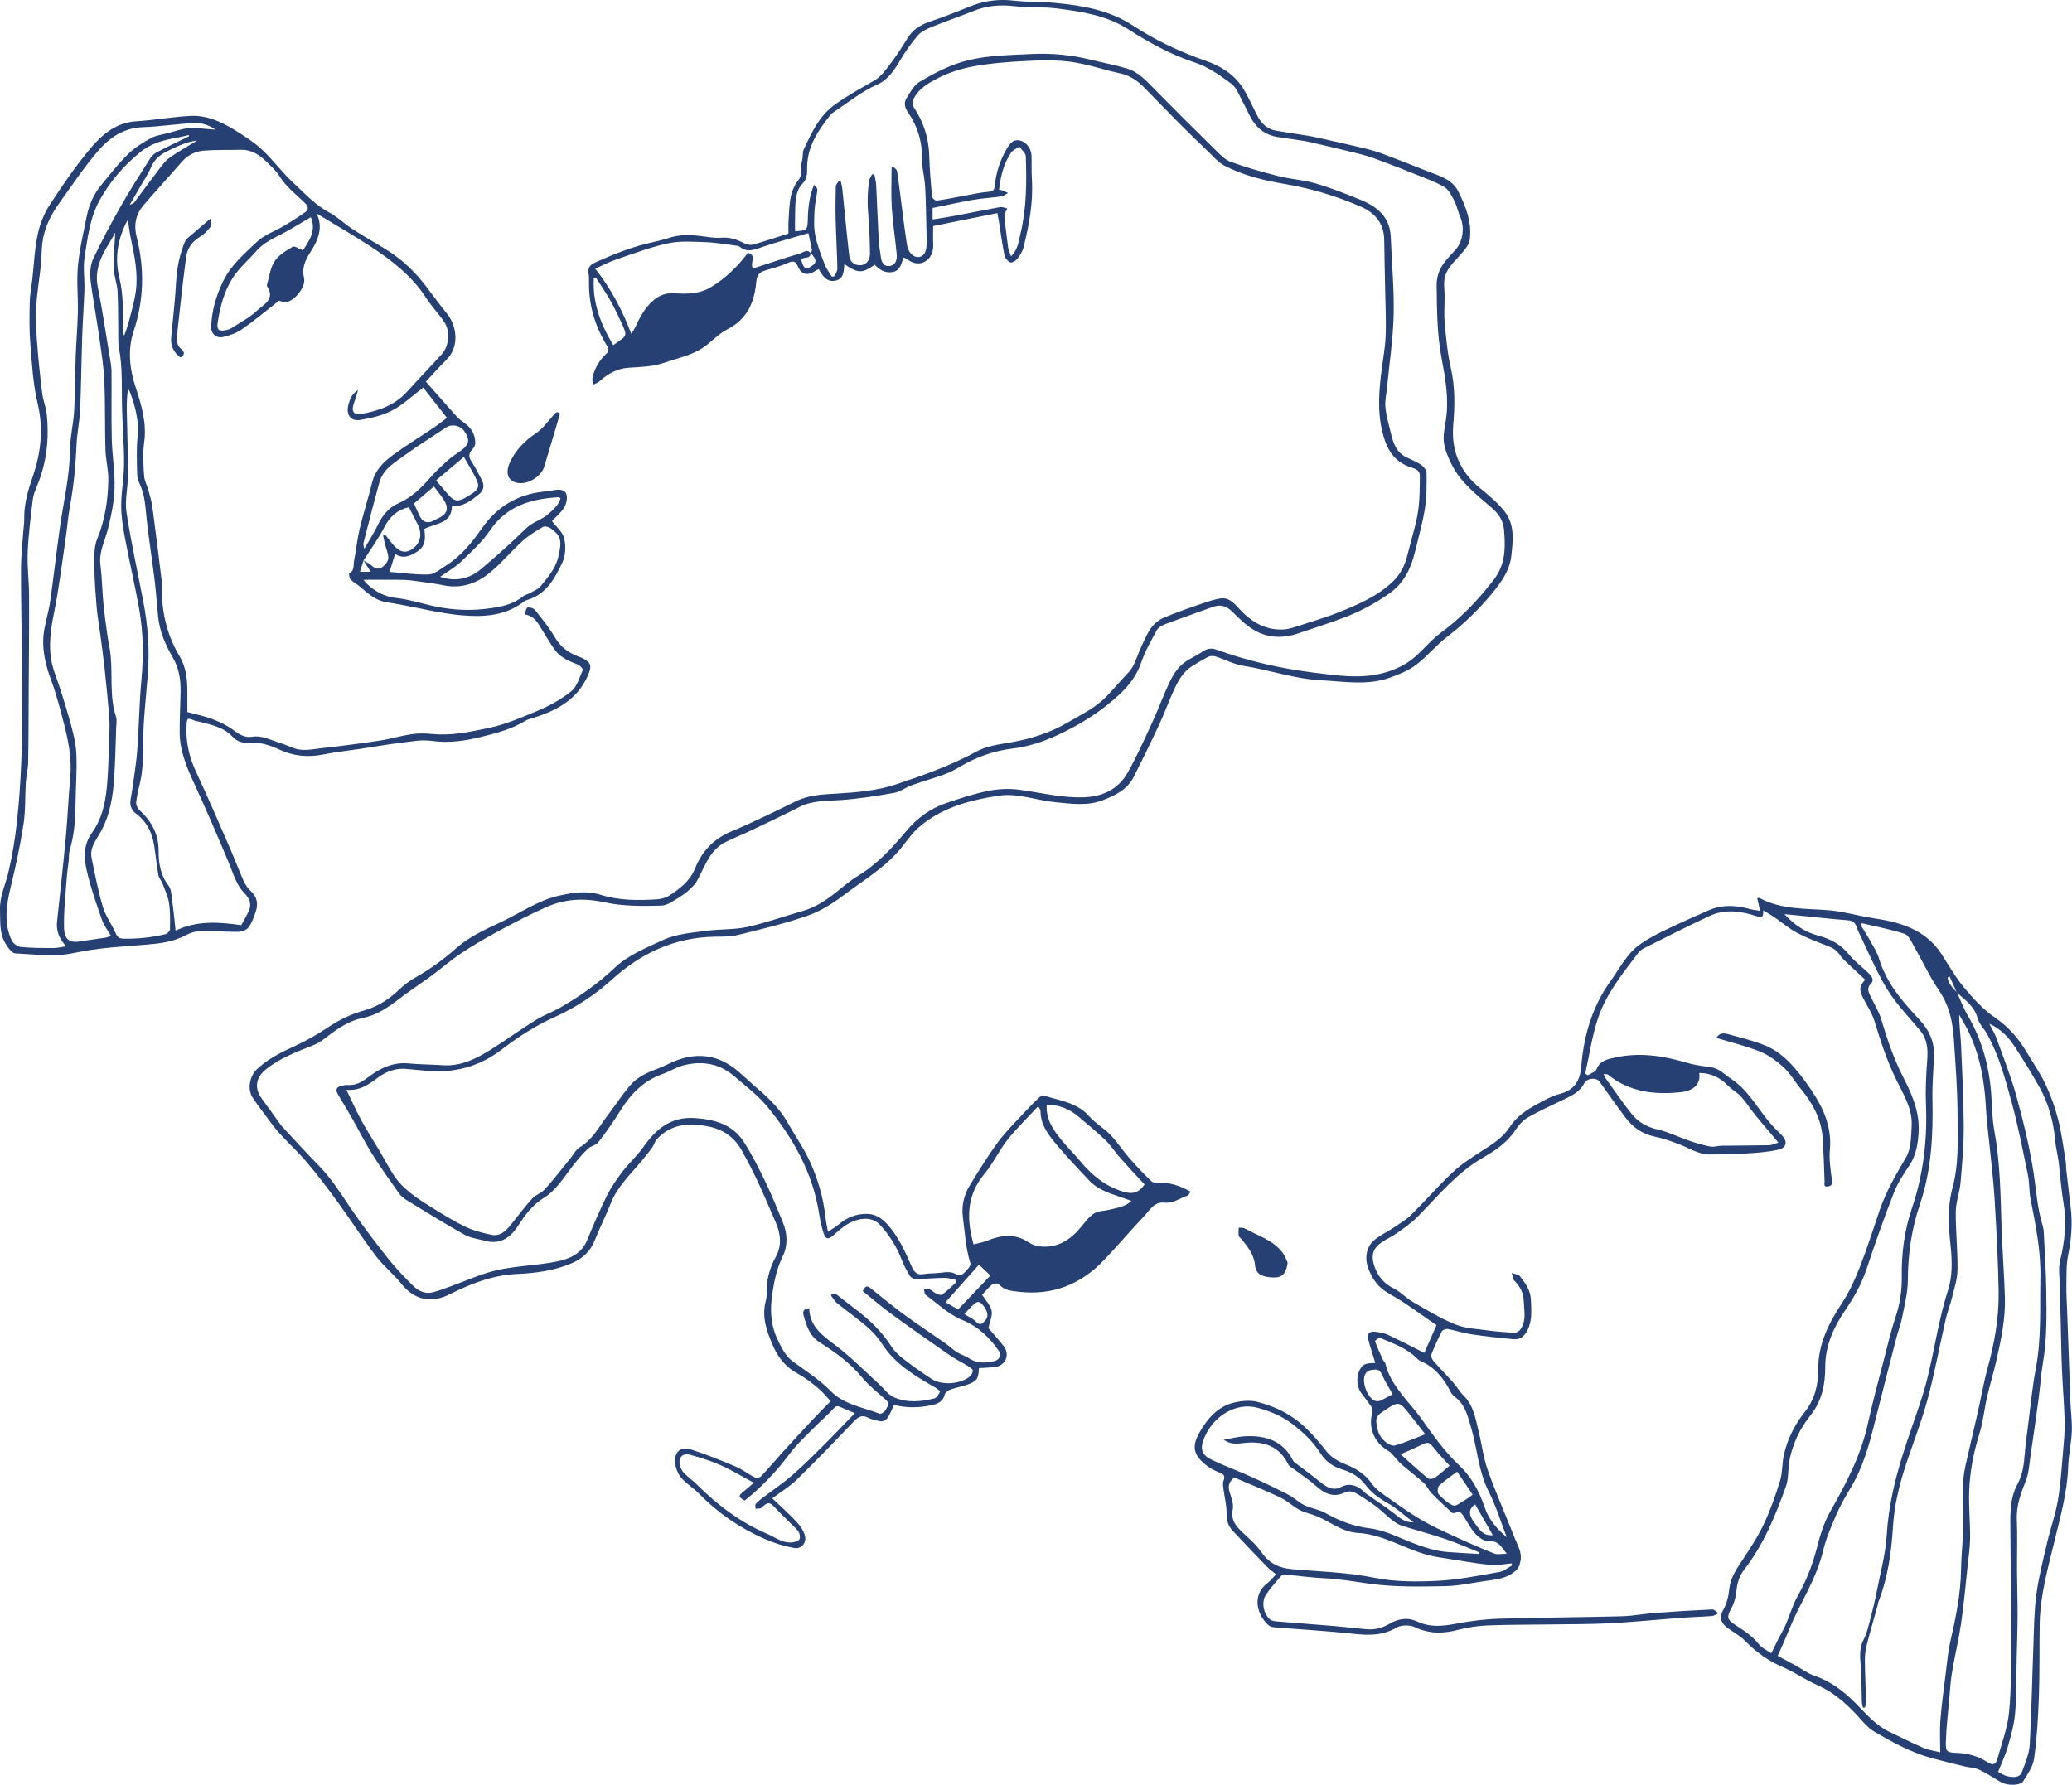 <?xml version="1.0" encoding="UTF-8"?><svg id="Layer_1" xmlns="http://www.w3.org/2000/svg" viewBox="0 0 1575.95 1357.68"><path fill='#264073' d="M758.6,162.09c-16.5,3.34-32.44,6.56-48.85,9.89,0,4.07-.18,9.31,.04,14.54,.47,11.33-10.3,18.36-19.93,10.57-.61-.5-1.47-.7-2.57-1.2-1.87,4.63-2.37,10.3-8.93,11.14-5.58,.71-9.51-1.92-13.04-5.63-9.62,6.69-12.77,6.66-23.11-.5-.41,5.54-.34,11.66-7.3,12.69-6.33,.94-9.33-3.82-12.16-8.89-.94,.5-1.94,.92-2.83,1.51-5.6,3.71-10.36,2.77-12.91-3.29-1.83-4.35-3.7-4.76-7.87-2.87-5.38,2.44-11.21,3.93-16.9,5.65-4.32,1.3-6.57,3.28-7,8.49-1.27,15.38-6.77,28.43-21.66,36.12-5.65,2.92-10.46,7.55-15.43,11.65-9.72,8.02-21.85,10.13-33.27,14.08-8.77,3.03-17.75,3.05-26.82,3.69-8.32,.59-15.8,4.46-22.08,10.31-1.37,1.28-3.43,1.81-5.17,2.69-.02-2.15-.51-4.43,.02-6.44,1.86-6.99,5.55-12.91,10.95-17.83,.86-.78,1.11-3.46,.45-4.51-9.45-15.16-14.55-31.5-14.21-49.45,.04-2.15,.02-4.34-.36-6.44-.7-3.92,.97-6.46,4.34-8.01,14.54-6.66,29.33-12.58,45.05-15.95,4.49-.96,8.92-2.23,13.33-3.56,10-3,19.95-1.33,29.94-.03,2.74,.36,5.57,.56,8.31,.32,6.23-.54,11.73,1.27,17.16,4.09,2,1.04,4.84,1.72,6.9,1.15,9.25-2.58,18.37-5.68,27.03-8.43,0-3.37-.18-6.62,.04-9.83,.42-6.24,.51-12.59,1.82-18.67,.93-4.31,2.98-8.75,5.71-12.2,3.72-4.7,1.27-10,2.77-14.82,.86-2.78,.12-6.17,1.34-8.7,6.13-12.71,11.5-25.33,24.2-34.29,9.55-6.73,19.49-12.14,29.46-17.91,5.57-3.22,9.61-9.43,13.69-14.78,4.51-5.92,8.26-12.41,12.36-18.65,4.42-6.72,11.04-9.77,18.5-12.18,10.02-3.23,19.71-7.45,29.55-11.23,10.37-3.99,20.95-5.19,32.09-3.89,10.51,1.22,21.2,.77,31.74,1.79,20.7,2,40.81,5.37,58.97,17.3,17.16,11.27,35.82,19.95,55.4,26.77,10.87,3.78,21.15,10.07,27.7,20.16,4.48,6.91,7.61,14.69,11.52,21.98,3.03,5.64,7.43,9.8,14.02,10.92,7.67,1.3,15.36,2.43,23.04,3.67,2.46,.4,4.92,.81,7.35,1.36,12.27,2.75,24.55,5.45,36.78,8.37,4.81,1.15,9.58,2.57,14.21,4.3,11.16,4.18,22.25,8.54,33.31,12.96,9,3.6,19.04,5.89,23.92,15.61,5.8,11.55,10.49,23.64,8.67,36.8-.55,3.96-4.04,7.81-6.9,11.1-5.36,6.17-11.93,11.54-12.52,20.5-.24,3.59,.28,7.22,.3,10.84,.04,6.93-.57,13.9,.07,20.77,1.07,11.42,2.07,22.96,4.64,34.1,3.35,14.52,3.09,28.93,1.87,43.51-1.65,19.67,5.13,35.64,20.54,48.16,6.55,5.32,13.16,10.88,18.39,17.42,7.99,9.98,6.56,22.16,5.24,33.94-1.3,11.52-7.77,20.21-14.94,28.93-10.09,12.26-21.34,23.01-33.92,32.69-8.34,6.41-15.11,14.88-23.49,21.22-5.77,4.37-12.88,7.29-19.78,9.78-17.31,6.24-35.14,2.94-52.85,2.02-20.2-1.06-39.28-7.94-59.1-11.05-7.05-1.11-13.69-4.74-20.6-6.96-1.67-.54-3.97-.68-5.46,.05-4.42,2.16-8.66,4.74-12.84,7.37-6.63,4.16-10.27,10.8-13.42,17.56-3.99,8.57-7.13,17.53-11.12,26.09-6.34,13.62-12.94,27.12-19.71,40.54-4.81,9.52-13.86,13.89-23.19,17.55-12.05,4.73-24.51,2.79-36.83,1.57-14.22-1.41-28.17-7.07-42.54-4.91-22.05,3.32-43.58,9.01-60.97,24.16-5.04,4.39-8.92,10.14-13.16,15.41-12.15,15.1-28.85,24.72-43.95,36.17-8.33,6.32-17.64,12.16-27.43,15.56-17.35,6.02-35.35,10.29-53.22,14.7-5.71,1.41-11.89,1.15-17.86,1.28-30.28,.65-55.66,12.56-77.86,32.72-13.05,11.85-27.85,21.4-43.97,28.68-14.42,6.51-27.49,15.02-40.04,24.64-16.75,12.84-35.98,17.96-57.06,15.88-4.75-.47-9.52-.73-14.25-1.28-8.39-.98-15.75,1.59-22.37,6.47-6.96,5.13-13.84,10.31-24.09,9.34,4.09,8.43,7.47,16.12,11.47,23.47,4.13,7.6,8.91,14.86,13.32,22.31,3.57,6.04,6.82,12.29,10.57,18.22,7.49,11.85,19.12,19.02,30.64,26.18,8.17,5.07,16.4,10.15,25.06,14.27,5.9,2.81,12.49,4.39,18.93,5.79,7.26,1.58,11.64-3.22,15.69-8.34,5.16-6.53,10.2-13.18,15.79-19.32,2.59-2.84,6.95-4.07,9.5-6.93,6.71-7.51,12.86-15.52,19.24-23.33,2.4-2.94,4.26-6.79,7.33-8.62,9.84-5.89,14.71-15.81,21.23-24.39,5.68-7.46,10.84-15.34,16.86-22.5,5.38-6.4,12.93-9.85,20.73-12.73,5.03-1.86,9.76-4.53,14.78-6.44,14.94-5.68,29.3-4.36,42.41,4.9,5.79,4.09,10.79,9.29,16.19,13.93,9.72,8.34,19.25,16.81,25.66,28.2,5.68,10.1,12.48,19.66,17.25,30.16,6,13.22,10.08,27.25,11.67,41.85,.37,3.42,1.13,6.79,1.92,11.36,3.33-2.27,6.12-3.87,8.55-5.9,5.96-4.99,12.66-7.68,20.49-7.77,6.71-.08,11.59,3,15.97,7.8,8.63,9.45,13.66,20.9,18.73,32.35,1.74,3.93,3.89,6.61,8.91,5.71,4.06-.72,8.27-.51,12.39-.98,4.6-.52,9.12-1.48,13.33,1.66,.75,.56,2.82,.21,3.73-.46,1.85-1.36,3.46-3.13,4.91-4.94,.76-.95,1.65-2.53,1.35-3.47-3.61-11.44-4.18-23.38-5.73-35.13-1.15-8.71,.83-17.11,5.45-24.57,6.88-11.12,13.68-22.35,21.46-32.83,6.1-8.23,13.58-15.44,20.56-23.01,3.37-3.66,6.91-7.16,10.51-10.59,.89-.85,2.54-1.87,3.45-1.58,12.2,3.89,25.42,5.27,34.76,15.92,4.62,5.26,11.09,8.86,15.96,13.94,5.24,5.45,9.39,11.92,14.37,17.63,5.35,6.13,10.92,12.1,16.82,17.68,1.44,1.37,4.55,1.41,6.87,1.33,8.3-.27,15.55,2.6,22.95,6.59-.89,1.3-1.35,2.78-2.19,3.05-5.84,1.89-10.93,6.12-17.64,5.37-7.83-.87-11.13,5.7-15.39,10.21-10.32,10.93-20.08,22.4-30.42,33.31-17.77,18.73-39.37,27.36-65.41,24.24-5.57-.67-10.79-1.06-14.8-5.75-.71-.83-3.94-.68-5.01,.21-3.01,2.5-5.5,5.63-7.65,7.93,2.75,4.37,6.41,7.96,7.21,12.11,.76,3.94-1.46,8.46-2.46,13.16,3.52,4.12,7.87,8.82,11.75,13.88,4.86,6.32,1.29,14.67-6.62,15.72-4.07,.54-8.21,.6-12.32,.88-.27,8.05-1.58,10.07-9,12.62-4.21,1.44-8.65,2.23-12.84,3.71-1.59,.56-3.69,2.01-4.02,3.42-1.36,5.72-5.48,7.47-10.48,8.5-9.41,1.94-18.8,2.2-28.21-.31-1.47,3.09-2.7,6.13-4.32,8.94-1.91,3.32-4.85,4.3-8.55,3-2.17-.76-4.63-.91-6.58-2-5.51-3.07-8.56-.09-12.16,3.7-13.91,14.6-27.92,29.13-42.35,43.22-5.38,5.25-12.01,9.22-18.65,14.21,6.39,6.14,12.71,11.78,18.48,17.94,2.71,2.89,5.22,6.54,6.27,10.28,1.54,5.48-2.54,10.58-8.08,9.59-7.71-1.39-15.42-3.79-22.6-6.96-18.8-8.3-35.55-19.75-49.97-34.55-4.15-4.26-9.56-7.38-13.35-11.9-2.57-3.06-4.35-7.55-4.68-11.55-.67-8.26,4.28-12.49,12.08-9.99,11.58,3.71,22.91,8.31,34.13,13.04,4.96,2.09,9.29,5.64,14.12,8.1,1.27,.65,4.03,.36,4.94-.61,5.96-6.3,11.52-12.97,17.35-19.4,7.2-7.95,14.49-15.82,21.83-23.64,4.68-4.99,9.53-9.82,13.85-14.25-3.12-3.28-6.13-7.11-9.8-10.15-4.81-3.98-9.84-7.87-15.3-10.82-8.75-4.73-14.55-11.65-18.47-20.6-4.91-11.22-9.19-22.45-5.65-35.02,.4-1.42,.58-2.97,.53-4.45-.29-10.17,1.94-19.68,6.9-28.62,4.84-8.72,3.8-17.63,0-26.4-4.53-10.49-8.99-21.02-13.83-31.36-3.71-7.93-7.77-15.72-12.03-23.38-8.2-14.71-21.61-19.04-37.59-19.48-11.04-.3-19.8,3.25-27.03,11.13-1.55,1.69-2.04,4.29-3.41,6.19-2.49,3.47-5.23,6.77-7.95,10.07-8.55,10.39-18.62,19.62-23.7,32.62-3.62,9.27-8.21,18.16-11.86,27.42-3.43,8.72-9.21,14.34-17.9,18.02-13.25,5.61-27.07,7.46-41.17,8.07-18.5,.8-35.33,7.36-51.5,15.49-13.94,7.01-26.78,4.43-36.64-7.87-6-7.49-13.71-13.63-19.51-21.25-9.96-13.11-18.83-27.05-28.53-40.37-7.75-10.65-15.66-21.23-24.2-31.24-8.73-10.24-19.31-19.03-27.14-29.86-4.55-6.3-9.49-12.41-13.77-18.93-4.3-6.54-2.39-16.52,3.34-21.86,7.97-7.43,17.32-12.3,27.16-16.78,9.16-4.17,18.1-9.11,26.45-14.74,8.8-5.94,18.01-10.33,28.2-13.18,10.05-2.81,18.58-8.5,26.19-15.69,3.48-3.28,7.33-6.36,11.48-8.7,11.47-6.46,22-14.02,31.87-22.79,9.97-8.86,22.18-14.32,34.22-19.98,14.66-6.89,28.14-16.52,44.22-20.07,10.42-2.3,20.96-3.95,31.75-.54,13.86,4.37,28.29,4.25,42.63,3.36,3.2-.2,6.73-1.15,9.38-2.88,8.16-5.31,15.73-11.07,19.65-20.83,5.17-12.85,13.99-22.29,27.32-27.86,16.66-6.97,32.9-14.99,49.13-22.96,10-4.91,20.42-5.25,31.28-5.9,15.11-.9,30.75-2.22,44.96-6.97,20.97-7.01,41.97-14.45,61.62-25.2,7.27-3.97,16.28-5.16,24.67-6.59,15.84-2.69,30.74-7.31,44.73-15.53,10.16-5.97,20.86-11.01,29.14-19.64,5.6-5.83,10.78-12.06,16.4-17.88,5.14-5.32,6.53-12.4,9.52-18.74,2.47-5.24,4.62-10.75,7.94-15.41,2.36-3.31,6.04-6.28,9.79-7.88,9.6-4.09,19.54-7.42,29.4-10.87,4.23-1.48,8.55-2.81,12.94-3.66,7.35-1.42,11.54,4.18,15.63,8.52,9.2,9.75,19.75,15.84,33.44,14.97,3.41-.22,6.82-1.35,10.11-2.42,10.86-3.53,21.88-6.72,32.45-10.99,14.56-5.87,29.06-12.2,40.55-23.39,5.53-5.39,8.87-12.22,10.7-19.81,2.57-10.69,6.1-21.19,7.89-32,1.52-9.23,1.45-18.77,1.53-28.18,.04-5.39-5.45-5.79-8.9-7.22-9.12-3.77-14.4-10.24-17.61-19.49-5.66-16.3-4.98-32.81-3.13-49.46,1.09-9.82,3.13-19.57,3.6-29.4,.55-11.57-.1-23.2-.3-34.81-.22-12.92-.63-25.84-.74-38.76-.11-12.61-6.59-20.75-17.69-25.59-18.75-8.18-38.18-14.01-58.43-17.41-15.7-2.64-31.26-6.48-45.49-13.89-4.55-2.37-8.14-6.71-11.96-10.37-7.67-7.33-15.28-14.72-22.77-22.24-8.76-8.79-17.33-17.76-26.03-26.6-5.2-5.29-10.95-9.37-18.55-10.97-12.3-2.6-24.31-6.89-36.71-8.66-11.08-1.58-22.54-1.33-33.78-.79-13.55,.65-27.18,1.67-40.5,4.05-9.67,1.73-19.46,4.84-28.13,9.37-6.65,3.48-13.85,7.57-17.69,15.06-1.37,2.67-1.49,4.67,.24,7.29,7.26,10.98,11.07,23.04,11.44,36.3,.29,10.42,1.17,20.84,2.12,31.22,.1,1.14,2.56,3.1,3.69,2.95,7-.95,13.94-2.43,20.9-3.68,6.19-1.11,12.35-2.56,18.59-3.05,3.36-.26,4.17-1.35,4.47-4.35,1.01-10.05,4.02-19.55,9.16-28.25,2.17-3.67,4.64-7.63,10.11-6.33,4.81,1.15,8.57,5.99,8.74,11.48,.18,5.95-.08,11.91,.28,17.84,1.09,17.76-2.08,35-6.41,52.06-.79,3.11-2.7,6.1-4.72,8.66-1.16,1.48-4.08,3.16-5.29,2.64-1.92-.83-3.99-3.25-4.41-5.32-1.77-8.75-2.95-17.63-4.36-26.45-.23-1.46-.53-2.9-1.06-5.72Zm-142.2,30.36c.42-.7,1.3-1.47,1.19-2.07-.75-4.16-1.71-8.27-2.74-13.02-11.79,3.49-23.28,6.57-34.52,10.36-6.1,2.06-11.79,4.89-17.74-.02-.6-.49-1.53-.7-2.34-.8-7.82-.97-15.63-2.4-23.48-2.68-9.55-.33-19.43-1.1-28.62,.88-13.46,2.9-26.48,7.9-39.57,12.34-5.31,1.8-10.31,4.5-15.84,6.96,12.2,15.47,20.65,31.66,27.43,49.58,1.33-2.26,2.57-4,3.43-5.91,2.77-6.15,5.91-11.95,10.63-16.97,5.22-5.56,10.87-8.53,18.79-8.01,9.53,.62,19.07,.6,27.85-4.73,11.01-6.69,19.97-15.34,27.95-25.96,7.29,1.43,1.02,8.52,4.03,11.8,12.08-3.92,24.08-7.96,36.22-11.6,2.2-.66,4.9-3.3,7.41-.16,.19,5.27-5.48,2.36-7.09,5.14,2.03,7.4,3.58,8.11,8.96,4.09,3.01-2.25,2.43-5-1.93-9.22Zm110.57,783.22c-.05-.71-.11-1.42-.16-2.13-2.86-.53-5.73-1.53-8.58-1.49-7.28,.1-14.56,.82-21.84,.94-1.48,.02-3.59-1.16-4.36-2.42-2.31-3.8-4.44-7.79-6.04-11.95-3.77-9.82-9.22-18.6-16.18-26.37-4.79-5.35-10.95-6.06-17.8-4.27-7.6,1.99-12.91,7.19-18.55,12.05-3.46,2.98-5.49,2.68-6.94-1.65-1.61-4.83-2.7-9.89-3.47-14.94-4.79-31.2-19.74-57.61-39.33-81.49-7.23-8.8-16.67-15.84-25.38-23.36-11.11-9.61-24.23-11.72-38.1-8.29-5.71,1.41-10.9,4.8-16.51,6.79-14.33,5.09-24.08,15.14-31.89,27.78-5.14,8.31-10.84,16.31-16.79,24.05-1.76,2.29-5.64,2.82-7.85,4.91-3.83,3.63-7.29,7.7-10.6,11.83-7.21,9-12.91,19.36-23.08,25.66-8.39,5.2-14.03,12.68-19.29,20.91-5.6,8.78-13.44,14.81-25.01,11.71-5.44-1.45-11.36-2.14-16.14-4.82-15-8.39-29.6-17.5-44.26-26.48-2.11-1.29-4.11-3.12-5.54-5.14-6.94-9.87-13.99-19.68-20.38-29.91-5.59-8.95-10.3-18.46-15.52-27.65-3.33-5.87-6.92-11.6-10.33-17.44-1.72-2.95-1.74-5.47,2.28-6.4,1.6-.37,3.27-.89,4.86-.75,5.87,.52,10.55-1.93,15.02-5.33,9.29-7.06,19.17-12.26,31.5-11.09,8.72,.83,17.52,.8,26.26,1.39,13.83,.93,25.41-5.07,36.52-12.02,11.36-7.1,22.19-15.04,33.57-22.11,6.25-3.88,13.33-6.39,19.71-10.09,14.57-8.47,28.26-18.07,40.61-29.78,10.25-9.72,23.56-15.04,36.3-20.99,10.9-5.1,22.67-5.8,34.25-7.33,10.12-1.34,20.58-.72,30.47-2.89,14.17-3.11,27.92-8.11,41.91-12.06,8.88-2.51,16.47-7.22,23.67-12.76,6.14-4.73,11.94-10.04,18.54-14.01,14.68-8.82,25.95-21.16,36.73-34.03,8.16-9.75,18.02-17.03,29.92-21.17,10.58-3.67,21.33-7.17,32.28-9.41,7.65-1.56,15.9-1.97,23.62-.95,16.62,2.18,32.97,6.51,49.92,5.75,14-.63,25.66-6.31,32.62-18.58,6.99-12.32,12.79-25.35,18.74-38.23,4.66-10.09,8.43-20.6,13.19-30.64,3.18-6.71,7.35-12.98,14.07-16.92,3.96-2.32,8.09-4.36,11.9-6.9,3.26-2.16,6.47-2.18,9.89-.95,23.83,8.56,48.38,14.25,73.45,17.37,17.87,2.22,35.99,5.09,53.8,.22,7.17-1.96,14.47-5.18,20.38-9.59,8.14-6.07,14.42-14.63,22.58-20.67,12.87-9.54,24.18-20.46,34.25-32.78,3.24-3.96,6.73-7.83,9.27-12.23,6.13-10.59,5.86-22.43,4.76-34-.57-5.91-3.51-11.22-8.54-15.62-11.54-10.11-24.19-19.42-31.23-33.66-2.66-5.38-5.24-11.21-5.92-17.05-.68-5.9,.92-12.1,1.74-18.14,2.12-15.69-.77-31.1-3.6-46.29-3.39-18.19-3.37-36.43-3.64-54.73-.12-7.78,2.89-14.18,7.84-19.88,1.85-2.14,3.73-4.26,5.71-6.28,6.31-6.44,8.1-17.35,4.45-25.68-1.72-3.92-2.44-8.32-4.4-12.1-2.05-3.97-4.24-8.79-7.76-10.87-7.16-4.23-15.23-6.95-22.99-10.11-7.79-3.17-15.64-6.2-23.52-9.15-5.07-1.9-10.15-3.9-15.39-5.25-11.85-3.07-23.78-5.77-35.69-8.6-2.89-.69-5.78-1.41-8.7-1.88-6.85-1.09-13.74-1.99-20.6-3.07-8.38-1.32-14.84-5.78-19.24-12.9-2.67-4.32-4.54-9.11-7.03-13.55-2.73-4.88-4.71-10.99-8.86-14.08-8.56-6.37-17.77-12.86-27.75-16.12-18.21-5.96-34.71-15.12-50.49-25.2-16.87-10.78-35.42-13.47-54.24-15.9-10.79-1.39-21.86-.5-32.68-1.76-10.54-1.23-20.48-.46-30.33,3.45-10.65,4.22-21.5,7.95-32.12,12.26-3.87,1.58-8.13,3.51-10.77,6.54-5.07,5.82-9.55,12.28-13.48,18.94-4.4,7.45-9.27,14.81-17.07,18.26-11.93,5.27-21.86,13.33-32.48,20.46-1.23,.82-2.55,1.66-3.45,2.8-9.24,11.63-17.47,23.6-17.76,39.45-.08,4.19,.48,8.99-3.59,12.86-2.56,2.43-4.08,6.61-4.74,10.25-.93,5.13-.69,10.49-.85,15.76-.1,3.39-.02,6.78-.02,10.19,9.02-.5,9.55-.91,9.71-8.9,.18-8.92,1.15-17.67,4.72-26.42,1.39,1.16,2.66,2.61,2.53,3.91-.5,5.11-1.86,10.16-2.11,15.27-.31,6.38-.71,12.97,.52,19.15,1.5,7.59,4.41,14.94,7.17,22.22,1.26,3.32,3.59,6.23,5.44,9.33,.7-.11,1.4-.22,2.1-.33,.75-1.96,2.17-3.93,2.13-5.87-.27-12.32-.99-24.62-1.31-36.94-.22-8.53-.13-17.08,.1-25.61,.04-1.38,1.51-2.72,2.31-4.08,.5,.12,1.01,.23,1.51,.35,.38,1.84,.93,3.65,1.12,5.51,1.75,16.84,3.29,33.71,5.23,50.53,.64,5.58,4.06,8.02,9.05,7.67,3.81-.27,6.86-3.76,6.79-8.82-.14-9.29-.41-18.6-1.2-27.86-.81-9.4-.88-18.73,.68-28.02,.26-1.56,1.44-2.96,2.2-4.44,.55,.06,1.11,.11,1.66,.17,.47,2.64,1.22,5.26,1.35,7.91,.71,13.76,1.16,27.53,1.92,41.29,.26,4.77,1.06,9.52,1.77,14.26,.57,3.84,2.62,6.87,6.81,6.1,4.64-.85,5.48-5.08,5.12-8.94-1.09-11.85-3-23.63-3.75-35.5-.64-10.16-.13-20.4-.13-30.6,.46-.12,.91-.25,1.37-.37,.94,1.04,2.5,1.97,2.72,3.15,.94,5.17,1.51,10.41,2.19,15.63,1.77,13.47,3.32,26.98,5.41,40.4,.98,6.28,5.04,9.9,9.06,9.46,4.1-.45,6.13-4.52,5.94-11.57-.25-9.44-.35-18.88-.62-28.31-.16-5.58-.32-11.18-.83-16.74-.57-6.12-2.32-12.21-2.18-18.28,.29-13.03-3.34-24.68-10.63-35.23-2.46-3.56-3.26-7.17-1.11-10.62,2.78-4.46,5.52-9.79,9.74-12.35,9.27-5.63,19.1-10.8,29.34-14.28,18-6.12,37.04-6.1,55.86-7.03,15.31-.76,30.33,.58,45.18,4.31,9.14,2.3,18.46,3.97,27.47,6.67,9.03,2.71,15.17,9.7,21.59,16.25,14.97,15.25,30.14,30.31,45.39,45.28,3.62,3.56,7.4,7.78,11.93,9.43,11.91,4.35,24.19,7.82,36.5,10.93,9.27,2.34,19.04,2.85,28.2,5.52,11.4,3.33,22.52,7.76,33.55,12.22,12.95,5.24,23.06,13.05,23.61,28.75,.7,19.6,2.63,39.22,2.19,58.79-.41,18.34-3.22,36.63-4.97,54.94-.5,5.26-1.81,10.61-1.29,15.77,.69,6.84,2.75,13.54,4.33,20.28,1.7,7.23,4.31,13.92,11.51,17.55,3.84,1.93,7.94,3.45,11.46,5.85,1.91,1.31,4,4.05,4.01,6.17,.06,8.93,.14,17.99-1.23,26.78-1.72,10.94-4.82,21.68-7.42,32.48-3.04,12.69-8.14,24.12-19.26,32.03-11.13,7.92-23.07,14.3-35.84,19.03-11.33,4.2-22.82,7.97-34.28,11.81-13.52,4.53-26.28,2.97-37.74-5.71-4.36-3.3-8.22-7.27-12.17-11.08-4.2-4.05-8.81-5.62-14.51-3.54-12.44,4.53-24.95,8.85-37.33,13.53-2.18,.82-4.56,2.6-5.62,4.6-4.21,7.87-8.79,15.72-11.61,24.12-3.29,9.8-9.25,17.5-16.4,24.2-10.74,10.06-22.69,18.32-35.86,25.4-14.57,7.84-29.37,13.99-45.61,15.95-14.59,1.76-27.82,6.54-40.32,13.98-3.81,2.27-7.83,4.31-11.99,5.82-7.94,2.88-16.11,5.13-24.06,7.99-4.79,1.72-9.16,5.12-14.03,5.98-13.55,2.39-27.22,4.54-40.93,5.45-10.58,.7-21.06,.22-30.92,5.27-12.25,6.28-24.72,12.13-37.15,18.05-6.28,2.99-12.79,5.53-19.01,8.64-10.95,5.48-14.9,16.4-20,26.41-1.17,2.3-2.38,4.73-4.14,6.54-2.87,2.94-5.93,5.88-9.41,8-4.91,2.98-10.23,7.24-15.46,7.36-14.2,.34-28.83,.53-42.57-2.47-15.72-3.44-30.3-2.81-44.62,3.55-11.86,5.27-23.43,11.27-34.87,17.43-10.02,5.4-19.94,11.09-29.43,17.37-8.11,5.36-15.48,11.84-23.32,17.62-8.11,5.97-16.59,11.45-24.57,17.6-8.24,6.36-16.83,12.22-27.07,14.25-11.75,2.34-20.72,9.08-29.78,16.05-2.33,1.79-4.91,3.43-7.62,4.52-12.88,5.16-25.92,9.89-36.91,18.84-7.43,6.05-8.67,14.18-2.98,21.88,4.9,6.63,9.63,13.38,14.47,20.06,.67,.93,1.5,1.75,2.28,2.6,8.75,9.37,17.31,18.94,26.33,28.05,9.5,9.6,16.6,20.84,24.07,31.96,8.93,13.29,18.71,26.04,28.62,38.63,5.81,7.38,12.36,14.23,19.02,20.88,4.05,4.05,9.23,6.85,15.32,5.34,4.6-1.14,9.03-2.94,13.51-4.53,11.85-4.21,23.42-9.69,35.61-12.4,14.77-3.28,30.2-3.51,45.06-6.48,9.45-1.89,18.79-5.62,23.13-16,4.78-11.44,9.6-22.89,15.1-34,3.21-6.47,7.42-12.54,11.82-18.3,4.89-6.41,11.05-11.88,15.68-18.44,9.77-13.85,20.85-23.7,39.63-22.41,15.45,1.06,28.8,5.02,37.33,18.47,6.19,9.76,11.42,20.18,16.45,30.6,4.75,9.83,8.74,20.03,12.95,30.11,3.57,8.55,3.91,17.87,.05,25.74-4.46,9.11-6.41,18.25-7.95,28.08-1.91,12.24-1.47,23.89,3.67,34.94,2.88,6.2,6.36,13.15,11.61,17,10.02,7.36,20.42,13.92,29.3,22.93,9.96,10.1,24.32,12.17,37.06,17.04,1.05,.4,3.87-1.62,4.6-3.14,.99-2.04,3.42-4.4,.4-7.11-6.39-5.73-13.27-11.11-18.71-17.66-8.98-10.82-20.11-18.86-31.71-26.21-8.11-5.14-10.38-12.9-12.59-21.09-.84-3.13,.73-4.59,4.34-4.99,.45,13.76,9.86,20.52,19.74,27.93,11.93,8.95,22.43,19.81,33.53,29.86,3.67,3.33,6.76,7.89,11.05,9.82,9.96,4.48,20.64,3.51,31,.89,1.76-.44,3.15-3.1,4.17-5.03,.19-.35-2.11-2.36-3.52-3.16-15.3-8.8-30.48-17.61-40.43-33.08-3.08-4.8-7.03-9.27-11.34-13.01-7.4-6.42-15.49-12.04-23.11-18.22-1.87-1.52-3.06-3.88-4.56-5.85,.46-.49,.92-.98,1.39-1.47,1.12,.36,2.43,.46,3.32,1.13,4.36,3.27,8.54,6.8,12.92,10.04,11.14,8.24,21.01,17.6,28.53,29.41,2.34,3.67,5.84,6.81,9.33,9.5,6.79,5.24,13.81,10.23,21.01,14.9,7.77,5.04,21.32,4.25,28.79-1.49,1.38-1.06,2.75-3.31,2.59-4.85-.14-1.32-2.37-2.59-3.89-3.53-4.51-2.78-9.34-5.11-13.68-8.12-14.97-10.39-29.9-20.85-44.62-31.58-7.45-5.43-14.42-11.51-21.44-17.16,2.37-5.42,4.49-3.39,6.84-1.5,8.15,6.53,16.19,13.2,24.61,19.36,10.16,7.43,20.68,14.36,30.98,21.59,3.24,2.28,6.15,5.06,9.47,7.18,2.79,1.79,6.22,2.62,8.94,4.48,6.09,4.16,12.66,3.61,19.16,2.14,3.85-.87,5.54-4.72,3.92-7.13-7.12-10.57-16.24-19.26-27.95-24.03-10.93-4.46-18.98-12.5-28.13-19.19-.93-.68-.91-2.64-1.34-4,1.31-.22,2.83-.98,3.87-.55,1.93,.8,3.46,2.5,5.36,3.42,1.42,.69,3.77,1.56,4.64,.91,3.69-2.75,6.97-6.03,10.41-9.12Zm133.56-62.15c-3.57-1.26-6.49-2.31-9.43-3.33-8.19-2.83-16.47-5.56-22.62-12.13-7.97-8.52-16.08-16.94-23.6-25.86-6.65-7.89-13.52-15.91-13.48-27.25,0-.96-.99-1.93-1.8-3.4-8.06,8.72-16.28,16.64-23.3,25.5-6.47,8.17-10.93,17.96-17.58,25.95-13.48,16.2-13.8,33.98-8.23,53.62,3.36-.9,6.96-1.49,10.27-2.83,10.68-4.3,21.07-5.72,31.39,1.11,2.42,1.6,5.41,2.82,8.27,3.18,13.95,1.74,23.98-5.06,32.37-15.36,2.88-3.54,5.78-7.47,9.55-9.75,3.32-2,7.92-1.79,11.88-2.83,5.47-1.44,11.38-1.93,16.32-6.61Zm-210.35,161.49c-4.18-1.77-7.37-3.09-10.54-4.48-2.01-.88-3.45-1.52-5.5,.78-4.4,4.94-9.55,9.2-14.19,13.93-6.46,6.58-13.45,12.8-18.92,20.13-10.09,13.52-21.45,25.62-34.61,36.09-4.96-2.8-5-3.69-.69-7.02,2.44-1.89,4.7-4.02,7.58-6.5-8.58-4.62-16.48-9.49-24.88-13.24-7.54-3.36-15.53-5.89-23.52-8.04-5.97-1.6-9.3,2.3-7.66,8.33,.54,2,1.6,4.11,3.03,5.56,3.26,3.28,7.07,6.02,10.36,9.28,15.53,15.4,32.81,28.38,52.97,36.99,6.36,2.72,12.29,7.72,19.99,6.28,1.63-.31,3.91-1.07,4.46-2.28,.66-1.45,.29-3.87-.53-5.37-1.08-1.97-3.02-3.49-4.65-5.13-4.42-4.46-8.99-8.76-13.27-13.34-4.14-4.43-5.42-4.61-10.07-.45-.37,.33-.75,.82-1.18,.89-1.21,.19-2.45,.19-3.68,.26,0-1.24-.48-2.85,.12-3.63,1.28-1.66,3.05-2.97,4.74-4.27,7.83-5.99,16.05-11.53,23.48-17.97,8.47-7.35,16.36-15.39,24.32-23.32,7.62-7.58,15-15.4,22.84-23.48Zm220.38-174.01c-1.66-1.76-3.38-3.53-5.03-5.34-4.77-5.23-9.61-10.41-14.26-15.75-3.66-4.2-6.69-9-10.68-12.83-6.29-6.04-13.15-11.49-19.75-17.21-7.08-6.13-15.13-9.59-24.71-9.44-.73,10.96,4.93,18.94,11.07,26.56,4.64,5.76,9.97,10.95,14.7,16.63,8.61,10.33,18.4,18.43,31.69,22.65,7.43,2.36,12.27,1.52,16.98-5.27ZM709.33,166.97c6.45-1.07,12.15-1.9,17.8-2.97,11.16-2.11,22.28-4.44,33.46-6.45,1.74-.31,3.7,.64,5.56,1.01-.63,1.28-1.38,2.52-1.85,3.85-.32,.91-.43,1.97-.32,2.93,.86,7.59,1.71,15.19,2.77,22.76,.29,2.09,1.31,4.07,2.26,6.91,5.36-5.45,5.79-11.56,7.15-17.23,4.66-19.41,4.76-39.2,4.04-58.97-.09-2.48-3.2-4.86-4.92-7.28-2.12,1.51-4.88,2.58-6.27,4.6-5.76,8.38-7.93,18.05-9.15,28.17,.69,.14,1.35,.18,1.94,.4,1.65,.63,3.27,1.35,4.9,2.03-1.68,.92-3.28,2.41-5.06,2.67-7.06,1.04-14.23,1.37-21.25,2.58-10.23,1.77-20.37,4.06-31.07,6.24v8.74Zm-256.15,44.15c-.51,.25-1.02,.5-1.54,.74-1.04,18.58,5.29,34.99,14.81,50.71,10.4-7.61,11.29-6.05,6.04-17.45-2.64-5.72-5.34-11.44-8.46-16.9-3.34-5.86-7.22-11.41-10.86-17.1Zm291.44,750.9c-8.59,9.65-16.77,18.85-25.45,28.59,3.07,1.77,6.11,3.52,9.53,5.49,8.26-8.67,16.31-17.11,24.6-25.82-3.35-3.19-6.44-6.13-8.69-8.26Zm-11.11,37.63c3.51,2.2,6.45,3.33,8.38,5.4,3.8,4.06,5.94,1.39,8.1-1.44,2.24-2.93,.68-7.34-2.92-11.44-2.92-3.32-4.95-1.19-6.96,.54-2.19,1.88-4.01,4.18-6.61,6.95Z"/><path fill='#264073' d="M1418.68,745.29c-4.51-4.2-8.86-8.19-13.13-12.27-2.15-2.06-4.53-4.05-6.12-6.51-2.3-3.56-5.38-5.45-9.25-6.93-7.95-3.03-15.97-6.08-23.46-10.05-6.03-3.19-11.3-7.8-16.97-11.68-2.69-1.84-5.54-3.46-8.64-5.37,.05,4.04-.09,6.1-4.83,4.53-11.82-3.92-24.09-5.79-35.88-.3-16.83,7.83-33.37,16.29-49.98,24.59-1.74,.87-3.41,2.26-4.58,3.81-11.72,15.46-24.13,30.74-30.36,49.3-4.58,13.64-6.6,28.14-9.76,42.26,.64,.43,1.28,.87,1.92,1.3,2.31-1.51,5.88-2.54,6.69-4.63,2.6-6.74,8.56-7.65,14.01-8.86,18.44-4.1,36.47-1.47,54.35,3.88,5.95,1.78,12.22,2.59,18.41,3.44,6.53,.9,10.62,5.59,15.68,8.93,13.63,9,20.61,23.65,31.07,35.31,2.33,2.6,4.91,4.96,7.35,7.46,4.46,4.58,3.91,9.46-2.28,10.96-7.94,1.92-16.27,2.43-24.47,2.96-8.53,.55-17.16-.13-25.65,.68-9.69,.93-17.1-4.35-25.36-7.57-6.23-2.43-12.65-4.59-19.17-5.99-9.28-2-16.38-7.01-21.91-14.33-6.79-8.99-13.14-18.3-19.78-27.41-2.53-3.46-9.59-2.74-11.67,1.35-3.09,6.1-8.66,8.87-14.35,11.65-9.5,4.63-19.19,8.92-28.35,14.15-3.87,2.21-7.2,6.03-9.7,9.82-6.26,9.52-15.36,15.53-24.82,21-19.79,11.45-33.91,29-49.6,44.93-4.59,4.66-10.13,8.43-15.5,12.26-3.88,2.76-8.37,4.66-12.24,7.43-6.05,4.35-7.48,9.43-5.4,16.53,2.46,8.36,7.32,14.39,15.38,18.33,4.94,2.42,8.81,6.95,13.62,9.72,10.79,6.21,21.48,12.88,32.95,17.51,7.89,3.18,17,3.45,25.61,4.67,5.97,.85,12.02,1.11,18.03,1.64,3.65,.32,5.56-1.44,7.18-4.72,3-6.1,1.46-12.04,1.32-18.31-.16-7.25-2.77-12.11-7.46-16.78-.88-.88-.87-2.65-1.77-5.71,3,1.15,5.39,1.3,6.31,2.55,4.05,5.45,8.03,10.38,8.31,18.36,.28,7.77,1.01,15.05-2.42,22.22-2.18,4.55-5.41,7.84-10.74,7.34-10.78-1.02-21.56-2.18-32.27-3.77-6.02-.89-11.86-2.9-17.86-4.01-1.39-.26-3.92,.71-4.51,1.85-2.97,5.72-5.67,11.61-7.98,17.63-.49,1.28,.65,3.71,1.76,4.99,4.89,5.6,10.13,10.89,15.06,16.45,2.73,3.08,4.77,6.82,7.69,9.68,7.65,7.48,9.05,17.47,11.44,27.05,2.48,9.97,3.65,20.36,7.07,29.97,6.21,17.46,13.8,34.42,20.54,51.69,2.18,5.58,5.74,10.98,4.19,17.47-.45,1.87-.83,4.03-2.01,5.39-6.02,6.95-14.47,8.17-22.95,9.28-10.81,1.42-21.58,3.98-32.4,4.17-18.95,.34-38.14,.77-56.82-1.81-11.74-1.62-23.36-3.69-35.27-4.24-9.4-.43-18.75-1.78-28.13-2.63-1.36-.12-3.36-.23-4.05,.55-4.22,4.82-8.6,9.61-12.06,14.97-3.53,5.47-1.53,14.77,3.52,18.65,1.41,1.08,3.71,1.24,5.63,1.4,14.5,1.22,29,2.27,43.5,3.49,8.08,.68,16.14,1.66,24.21,2.4,6.33,.57,12.21-1.13,17.59-4.32,6.66-3.94,14.01-4.74,20.58-1.64,9.92,4.68,19.43,3.66,29.61,1.75,10.84-2.04,21.92-3.47,32.94-3.81,30.93-.95,61.9-1.05,92.84-1.85,8.72-.23,17.38-1.93,26.1-2.58,14.35-1.08,28.72-1.96,43.09-2.62,1.52-.07,3.13,1.87,4.7,2.88-1.58,.73-3.13,1.97-4.76,2.1-7.77,.62-15.57,.8-23.34,1.38-18.09,1.35-36.15,3.2-54.26,4.14-15.51,.81-31.07,.67-46.61,.91-15.58,.24-31.18,.11-46.75,.76-7.42,.31-14.95,1.42-22.13,3.32-11.46,3.04-22.18,3.12-33.25-2.07-3.8-1.78-10.22-1.66-13.78,.42-10.55,6.16-21.24,5.92-32.74,4.68-19.91-2.15-39.92-3.28-59.89-4.92-1.56-.13-3.41-.51-4.54-1.47-7.96-6.8-14.01-22.42-.63-32.45,2.19-1.64,3.86-3.98,6.17-6.42-2.57-2.16-4.99-3.84-7-5.92-8.74-9.02-17.42-18.09-25.99-27.27-3.39-3.64-4.7-7.88-4.59-13.18,.12-6.13-1.58-12.29-2.35-18.45-.26-2.1-.71-4.5,.02-6.32,1.59-3.95-.09-5.16-3.47-6.44-3.37-1.28-6.67-3.08-9.52-5.28-9.98-7.7-11.42-14.42-5.09-25.36,6.1-10.54,13.94-19.64,26.41-22.47,5.64-1.28,12.08-1.9,17.54-.47,11.66,3.06,22.66,7.91,32.24,15.87,7.85,6.53,14.22,14.07,20.45,22.06,3.34,4.29,8.94,7.44,14.16,9.5,8.3,3.28,15.16,7.66,20.36,15.1,2.46,3.53,6.3,6.25,9.9,8.8,8.94,6.31,17.84,12.74,27.24,18.3,8.22,4.86,17.01,8.77,25.7,12.77,9.9,4.56,19.88,8.97,30.01,12.97,2.53,1,5.8,.15,9.57,.15-4.07-4.65-5.89-10.11-13.46-9.42-3.21,.29-7.46-2.64-10.02-5.28-3.51-3.63-5.97-8.32-8.67-12.69-1.73-2.79-3.05-5.78-7.23-3.73-.64,.31-1.92,.3-2.38-.12-5.29-4.91-10.61-9.81-15.65-14.97-2.2-2.26-3.41-5.53-5.73-7.62-5.5-4.98-11.46-9.43-17.07-14.29-2.22-1.92-3.99-4.37-6.02-6.53-1.11-1.18-2.17-2.54-3.53-3.33-9.03-5.22-16.55-15.36-12.4-30.41,.31-1.11-.43-2.79-1.17-3.86-2.35-3.43-4.98-6.66-7.42-10.03-4.16-5.73-3.9-15.22,.78-20.45,.97-1.09,2.75-1.72,4.26-1.99,2.23-.4,4.55-.3,5.7-.36-1.87-6.17-3.97-12.27-5.51-18.51-.93-3.76,1.3-5.78,5.08-5.31,3.25,.41,6.68,.82,9.59,2.17,9.29,4.32,18.38,9.09,28.06,13.94,3.19-7.23,6.37-14.4,9.33-21.1-12.34-8.32-23.64-17.07-36-23.9-8.3-4.59-12.71-10.9-15.89-19.17-3.03-7.89-1.58-16.87,5.02-22.08,4.5-3.55,9.81-6.07,14.6-9.28,4.5-3.01,9.28-5.84,13.09-9.61,10.59-10.48,20.37-21.8,31.21-32,6.57-6.18,14.3-11.25,21.94-16.15,8.14-5.23,16.31-10.17,21.73-18.58,5.19-8.06,13.02-13.16,21.22-17.59,5.37-2.91,10.88-6.02,16.71-7.52,11.33-2.92,15.54-10.07,16.45-21.16,1.92-23.39,8.43-45.57,22.27-64.74,7.1-9.83,12.58-21.28,23.03-28.37,5.45-3.69,11.27-6.92,17.21-9.77,11.36-5.46,22.86-10.65,34.42-15.69,10.32-4.5,20.9-3.88,31.52-.9,2.17,.61,4.46,.79,7.58,1.32-.87-3.76-1.54-6.65-2.21-9.54,.95-.2,1.36-.43,1.58-.32,16.78,9.21,35.32,7.91,53.48,9.48,10.92,.95,21.62,4.21,32.51,5.86,10.31,1.56,20.41,3.54,29.95,7.96,9.42,4.37,16.99,10.74,22.65,19.45,5.51,8.49,10.47,17.46,16.91,25.19,6.97,8.35,14.49,16.81,23.38,22.85,10.43,7.09,18.1,15.87,24.36,26.38,4.92,8.26,10.48,16.22,14.56,24.88,4.03,8.56,7.24,17.65,9.58,26.82,2.61,10.25,3.88,20.84,5.63,31.3,.41,2.43,.27,4.95,.55,7.41,1.1,9.67,2.3,19.33,3.39,29,1.33,11.79,.33,23.36-2.03,35.03-1.55,7.68-1.22,15.77-1.35,23.68-.1,6.4,.36,12.81,.59,19.21,.59,16.52,1.19,33.05,1.78,49.57,.24,6.78,.43,13.56,.73,20.34,.33,7.25,1.33,14.53,1.01,21.75-.4,8.89-2.44,17.71-2.74,26.59-.68,19.56-5.95,38.05-10.51,56.92-4.94,20.46-10.81,41.02-11.16,62.38-.31,18.48,.05,36.98-.61,55.44-.56,15.75-1.5,31.56-3.62,47.16-.82,6.06-4.95,11.87-8.32,17.32-2.12,3.43-11.99,3.51-16.74,.81-5.56-3.17-10.87-6.86-16.64-9.55-3.45-1.61-7.61-1.65-11.41-2.57-8.18-1.99-16.37-3.99-24.5-6.18-15.79-4.26-30.06-12.05-43.98-20.25-5.42-3.19-9.54-8.69-13.99-13.39-8.51-9-17.66-16.89-29.26-21.95-9-3.93-17.18-9.76-26.2-13.64-11.19-4.82-20.62-11.58-29.05-20.3-4.03-4.17-9.66-6.74-14.21-10.46-4.17-3.41-5.14-7.82-2.42-12.4,3.17-5.33,4.23-10.93,4.93-16.97,.93-8.09,5.51-14.73,9.95-21.44,5.82-8.81,11.71-17.72,16.2-27.23,4.99-10.6,8.91-21.78,12.38-32.99,1.89-6.09,1.47-12.86,2.81-19.17,2.61-12.35,8.25-23.45,16.05-33.28,7.58-9.55,10.24-20.69,10.18-32.21-.11-19.38,7.95-35.23,18.24-50.81,5.57-8.42,9.79-17.91,13.49-27.36,5.54-14.18,10.1-28.74,15.04-43.16,4.9-14.32,12.48-27.18,20.1-40.2,3.81-6.51,3.75-15.66,4.2-23.68,.74-13.02-6.19-23.94-11.64-35.05-7.04-14.35-12-29.37-16.59-44.62-1.82-6.06-5.55-11.57-8.48-17.28-3.35-6.52-3.29-9.24,1.31-14.34Zm69.69,9.8c-1.83-4.08-3.65-8.17-5.48-12.25-.5,.25-1.01,.51-1.51,.76,.41,4.92,4.17,7.92,7.1,11.4,2.71,5.86,4.96,11.98,8.2,17.53,11.11,19.02,16.6,39.58,17.95,61.43,.54,8.74,.66,17.59,2.25,26.15,4.47,24.08,4.68,48.4,5.48,72.72,.59,18.01,2,36,2.55,54.01,.51,16.48-2.95,32.54-6.58,48.5-2.09,9.18-4.89,18.2-6.99,27.38-2.1,9.17-2.93,18.71-5.73,27.64-4.55,14.51-7.4,29.25-7.88,44.34-.37,11.75,.82,23.54,.71,35.31-.07,7.38-1.2,14.76-1.99,22.12-1.51,14.14-2.74,28.33-4.8,42.39-1.85,12.6-4.84,25.03-6.97,37.59-1.07,6.32-1.42,12.78-1.99,19.18-1,11.34-2.37,22.68-2.7,34.04-.21,7.24,.99,7.76,8.2,8.06,8.4,.36,16.36,2.36,23.4,7.04,3.75,2.49,6.36,2.1,7.54-2.22,3.24-11.8,7.74-23.52,8.93-35.55,1.79-17.96,1.46-36.16,1.51-54.26,.08-27.38-.31-54.76-.46-82.14-.07-12.77-.96-25.72,5.46-37.48,3.87-7.09,4.78-14.69,5.41-22.52,.65-8.06,1.78-16.08,2.82-24.1,1.77-13.66,3.01-27.43,5.59-40.94,4.41-23.02,3.05-46.23,3.52-69.39,.42-20.25-3.59-39.92-7.47-59.63-1.18-5.99-.77-12.29-2-18.26-3.85-18.63-7.45-37.35-12.45-55.68-4.83-17.73-9.65-35.61-18.74-51.86-2.26-4.03-6.03-7.56-7.12-11.83-2.35-9.17-9.49-13.84-15.75-19.49Zm-69.87,543.81c-.54,.03-1.09,.05-1.63,.08-.26-1.51-.7-3.02-.75-4.53-.24-7.8-.24-15.6-.6-23.39-.37-8.08-2.16-16.07,2-23.96,2.43-4.6,3.55-9.94,4.91-15.05,1.83-6.9,3.53-13.84,4.89-20.84,2.84-14.63,6.87-29.21,7.77-43.98,1.24-20.49,5.79-40.06,11.74-59.43,4.63-15.06,10.2-29.83,15-44.83,8.5-26.56,11.13-54.55,19.73-81.14,3.55-10.99,3.27-22.6,2.05-34.1-1.54-14.6-2.53-29.39,1.34-43.62,5.08-18.63,4.04-37.53,3.96-56.33-.08-19.23-1.56-38.47-2.85-57.68-.87-12.96-3.53-25.28-11.18-36.54-7.3-10.76-12.79-22.74-19.29-34.06-1.94-3.37-3.99-8.18-7.01-9.16-10.61-3.44-21.66-5.49-32.55-8.08-.25,.48-.5,.97-.74,1.45,2.61,4.33,5.36,8.58,7.8,13,2.24,4.06,4.81,8.11,6.12,12.5,5.6,18.77,18.07,32.94,30.97,46.73,7.31,7.81,11.12,16.57,10.8,27.15-.34,10.95-1.4,21.9-1.17,32.83,.57,27.21-.66,54.14-9.53,80.19-6.39,18.75-9.1,37.97-9.18,57.82-.04,9.48-2.56,18.98-4.36,28.4-.96,5.02-2.93,9.84-4.21,14.8-5.69,22.05-11.39,44.09-16.91,66.19-4.14,16.6-8.79,32.97-17.65,47.84-3.91,6.55-7.84,13.17-10.87,20.14-4.02,9.25-8.16,18.64-10.46,28.4-3.93,16.62-12.12,31.15-19.63,46.13-4.06,8.1-7.28,16.61-10.91,24.93-1.35,3.1-2.79,6.17-3.99,8.82,4.99,2.7,9.48,5.09,13.95,7.54,4.66,2.56,9.03,5.94,13.99,7.61,12.55,4.22,22.5,12,31.59,21.18,7.82,7.89,15.02,16.51,25.34,21.44,8.65,4.13,17.22,8.46,26.01,12.27,3.67,1.59,7.81,2.1,12.75,3.36,0-8.76-.51-16.69,.12-24.54,.96-12.06,2.63-24.07,4.12-36.08,.96-7.74,1.61-15.57,3.33-23.15,4.13-18.18,7.98-36.32,8.26-55.1,.2-13.42,2.01-26.85,1.75-40.24-.26-12.97-1.29-25.89,1.55-38.68,2.95-13.27,6.17-26.48,9.17-39.74,2.64-11.66,4.64-23.5,7.8-35.01,5.26-19.18,8.67-38.64,8.31-58.47-.42-23.56-1.7-47.12-3.12-70.65-.86-14.21-2.67-28.37-4.07-42.55-.81-8.25-1.98-16.48-2.38-24.75-1-20.53-4.32-40.51-13.28-59.21-2.11-4.41-4.73-8.57-7.11-12.85-.1,7.92,1.03,15.26,1.36,22.64,.92,20.83,1.99,41.67,2.06,62.51,.05,14.21-1.2,28.45-2.44,42.63-.64,7.37-3.56,14.63-3.62,21.96-.14,14.68,1.5,29.37,1.34,44.05-.07,6.94-2.37,13.91-4.03,20.77-1.35,5.6-3.57,11.01-4.86,16.62-4.74,20.66-8.54,41.57-14.08,62.01-4.71,17.4-11.54,34.22-17.05,51.42-4.66,14.52-8.12,29.27-9.07,44.66-1.19,19.49-3.85,38.82-11.05,57.21-.35,.89-.37,1.9-.63,2.83-2.65,9.56-5.46,19.07-7.92,28.68-1.01,3.95-1.8,8.09-1.78,12.14,.05,10.75,.64,21.5,.91,32.25,.04,1.52-.54,3.06-.83,4.59Zm-61.28-603.53c7.57,8.31,15.98,13.77,25.78,16.38,9.48,2.53,17.29,6.74,23.54,14.54,4.01,5,9.39,8.89,14.06,13.37,2.44,2.34,5.43,5.47,2.48,8.5-3.56,3.66-1.88,6.5-.33,9.78,2.69,5.7,6.2,11.16,7.99,17.13,4.53,15.09,9.47,30,16.67,44.02,6.79,13.22,12.71,26.61,11.89,41.87-.49,8.96-1.79,17.72-7.03,25.57-4.4,6.6-8.93,13.37-11.78,20.7-7.43,19.11-14.29,38.47-20.74,57.94-3.86,11.65-9.74,21.94-16.6,32.02-8.73,12.83-14.93,26.67-14.89,42.94,.03,13.16-2.64,25.84-11.37,36.74-7.96,9.94-13.38,21.42-15.84,34-1.27,6.48-.47,13.55-2.63,19.64-8.02,22.52-17.04,44.61-32.01,63.77-3.07,3.93-5.01,9.49-5.51,14.5-.55,5.45-1.61,10.37-4.25,15.09-3.39,6.08-3,8.17,2.8,11.93,6.64,4.31,13.21,8.48,18.29,14.87,2.5,3.15,6.7,4.95,9.51,6.93,1.81-3.69,3.33-6.9,4.94-10.07,2.02-3.97,4.35-7.81,6.12-11.88,3.1-7.11,5.16-14.77,8.94-21.47,6.58-11.65,11.34-23.79,14.67-36.75,2.42-9.42,5.31-19.1,10.06-27.48,12.06-21.26,23.38-42.63,28.66-66.8,3.57-16.35,8.01-32.51,12.2-48.73,2.86-11.09,5.46-22.28,9.07-33.12,3.31-9.94,4.73-20.01,4.58-30.33-.26-17.74,2.01-35.08,7.71-51.91,8.66-25.59,11.79-51.85,10.69-78.81-.46-11.22,.08-22.52,.95-33.72,.64-8.24,.13-15.88-5.28-22.45-6.41-7.78-13.35-15.14-19.44-23.15-4.37-5.76-8.1-12.1-11.43-18.53-5.16-9.96-9.74-20.22-14.54-30.36-.99-2.1-2.12-4.16-2.8-6.37-1.09-3.56-2.97-5.36-6.99-5.65-10.6-.76-21.16-2.02-31.73-3.07-5.13-.51-10.27-.99-16.39-1.57Zm162.53,652.46c1.59,.77,4.25,2.71,7.18,3.33,4.13,.87,9.15,1.56,11.08-3.61,2.46-6.6,5.38-13.45,5.77-20.32,1.44-25.28,1.84-50.61,2.81-75.92,.49-12.92,.55-25.93,2.29-38.7,1.81-13.31,5.2-26.42,8.26-39.54,2.49-10.65,6.28-21.05,8.1-31.79,2.15-12.7,2.91-25.65,4.03-38.51,.64-7.37,1.29-14.8,1.09-22.19-.36-13.08-1.53-26.13-2.06-39.2-.52-12.67-.66-25.36-.98-38.04-.2-8.11-.5-16.22-.62-24.34-.1-6.78-1.32-13.89,.26-20.29,3.68-14.89,4.97-29.64,2.37-44.76-.95-5.52-1.48-11.12-2.12-16.69-.54-4.72-.84-9.47-1.5-14.17-.71-5.07-2.05-10.08-2.5-15.16-1.28-14.54-4.95-28.38-12.11-41.1-5.68-10.09-11.77-19.96-18.06-29.68-4.77-7.38-10.44-14.05-20.02-18.4,2.21,4.34,4.2,7.39,5.4,10.73,5.34,14.94,11.26,29.73,15.44,45,5.19,18.92,9.86,38.1,12.85,57.46,2.04,13.17,2.77,26.53,6.68,39.39,.57,1.89,.99,3.88,1.08,5.85,.72,14.7,1.71,29.4,1.91,44.12,.24,18.43,.63,36.89-2.51,55.22-1.53,8.94-2.06,18.05-3.26,27.05-1.94,14.51-4.01,29.01-6.16,43.49-.97,6.51-1.25,13.38-3.63,19.37-3.76,9.48-7.24,18.65-6.82,29.16,.52,13.25,.06,26.53,.14,39.8,.07,10.99,.47,21.98,.43,32.96-.04,10.88-.44,21.75-.68,32.63-.32,13.96-.06,27.96-1.18,41.85-.69,8.61-3.1,17.16-5.46,25.53-1.8,6.38-4.73,12.45-7.48,19.47Zm-369.42-157.21c-.21-.45-.42-.9-.63-1.34-5.48,.44-11.05,1.7-16.44,1.14-11.29-1.16-22.48-3.23-33.7-4.99-4.22-.66-8.47-1.27-12.61-2.31-18.4-4.63-34.63-15.95-54.28-17.05-11.42-.64-20.49-8.16-30.64-12.52-4.41-1.89-9.33-2.71-13.53-4.93-5.19-2.74-9.57-7.08-14.85-9.58-11.58-5.48-23.51-10.23-34.87-15.1-4.43,3.47-4.78,6.83-3.57,10.96,1.24,4.27,3.27,9.01,2.44,13.03-1.75,8.55,2.65,13.34,8.04,18.36,4.7,4.37,9.75,8.67,13.32,13.91,5.78,8.48,13.12,12.48,23.33,13.41,21.07,1.92,42.2,2.31,63.19,6.6,15.56,3.18,32.09,3.08,48.08,2.29,15.74-.78,31.39-4.04,46.99-6.74,3.43-.59,6.49-3.37,9.72-5.13Zm-75.27-32.65c-7.1-5.37-13.16-11.05-20.2-14.95-6.42-3.56-12.06-7.87-16.28-13.47-4.74-6.28-10.86-9.7-17.92-11.84-7.01-2.12-12.42-6.09-16.31-12.17-5.64-8.82-13-15.91-21.27-22.23-8.05-6.16-17.21-9.91-26.81-12.47-15.9-4.24-33.37,6-40.4,23.17-3.34,8.17-2.05,12.72,6.07,16.6,9.81,4.69,20.08,8.41,30,12.89,9.46,4.27,18.83,8.76,28.04,13.54,4.31,2.24,7.91,5.9,12.26,8,5.01,2.41,10.91,3.09,15.7,5.8,10.52,5.95,21.35,10.23,33.46,11.69,6.14,.74,12.3,2.65,18.07,4.99,13.5,5.48,26.67,11.87,41.48,13.08,7.95,.65,15.92,.99,23.88,1.48,.12-.4,.23-.8,.35-1.2-8.59-3.42-17.05-7.2-25.79-10.15-10.99-3.72-22.25-6.64-33.3-10.18-2.62-.84-5.06-2.53-7.28-4.23-3.09-2.37-5.85-5.14-8.81-7.68-1.6-1.38-3.24-2.74-4.99-3.92-4.81-3.24-9.52-6.68-14.62-9.39-1.93-1.03-5.24-1.13-7.19-.16-9.05,4.49-15.79,.94-22.49-5.02-4.88-4.33-10.4-7.94-15.62-11.89-1.83-1.39-4.36-2.49-5.28-4.35-6.7-13.58-17.84-17.59-32.17-16.4-5.22,.43-11.02,2.04-16.82-2.35,5.88-.99,10.83-2.31,15.85-2.58,15.75-.86,29.21,3.18,36.89,18.59,.54,1.07,1.87,1.78,2.9,2.57,5.9,4.53,11.92,8.91,17.69,13.59,4.85,3.93,9.71,7.11,16.13,3.69,4.98-2.65,9.67-1.59,14.13,1.16,1.7,1.05,2.95,2.81,4.59,3.98,7.09,5.04,14.47,9.72,21.32,15.07,4.22,3.3,7.93,7.05,14.73,6.76Zm144.58-340.88c.95,1.85,1.29,2.77,1.85,3.55,6.52,9.02,12.75,18.28,19.73,26.93,4.94,6.13,11.54,9.79,19.61,11.63,8.21,1.87,15.93,5.79,23.96,8.53,5.25,1.79,10.61,3.39,16.05,4.45,2.64,.52,5.55-.59,8.34-.63,12.13-.17,24.26-.13,36.39-.39,2.08-.04,4.15-1.13,7.02-1.97-1.69-2.07-2.6-3.2-3.53-4.3-4.67-5.54-9.44-11-13.99-16.64-3.71-4.59-6.87-9.66-10.82-14.02-2.89-3.19-6.93-5.31-9.96-8.39-6.06-6.15-13.06-9.64-21.86-9.62,1.32,8.84-4.87,13.57-13.6,14.53-20.05,2.21-39.42,.12-55.91-13.34-.48-.4-1.48-.17-3.26-.32Zm-73.63,352.26c-4.47-11.55-8.04-23.56-13.63-34.53-8.03-15.77-8.76-33.28-13.71-49.74-2.22-7.38-3.91-14.76-9.61-20.38-1.86-1.83-4.43-3.29-5.52-5.49-5.26-10.55-12.19-19.29-23.37-24.01-.88-.37-1.65-1.08-2.34-1.77-7.92-7.97-18.35-11.52-28.33-15.77-.76-.32-3.82,2.23-3.66,2.66,1.73,4.74,3.84,9.34,5.95,13.93,.52,1.14,1.75,2.05,2.01,3.21,2.02,9.13,7.22,16.54,12.76,23.72,4.63,6,9.89,11.52,14.29,17.68,8.86,12.39,17.38,24.84,28.67,35.45,9.27,8.71,15.64,19.97,19.75,32.41,3.02,9.14,9.34,16.39,16.74,22.63Zm-61.93-78.33c-4.82-6.12-8.54-10.87-12.28-15.6-7.51-9.5-8.21-9.49-18.26-2.79-3.76,2.5-7.65,4.51-6.61,9.98,.43,2.28,.77,4.6,1.46,6.81,1.58,5.11,8.67,11.29,12.82,10.1,7.35-2.1,14.4-5.28,22.88-8.51Zm18.47,23.9c-3.83-4.24-7.56-7.99-10.84-12.09-5.13-6.4-4.97-6.43-12.38-2.86-4.62,2.23-9.36,4.22-14.01,6.3,7.14,6.38,13.72,12.48,20.62,18.19,1.05,.87,4.08,.6,5.38-.31,3.9-2.72,7.39-6.01,11.23-9.24Zm17.54,22.01c-4.14-6.1-7.87-11.61-11.84-17.47-4.98,3.79-9.69,6.9-13.72,10.74-1.18,1.12-1.38,5.23-.32,6.37,3.2,3.43,6.91,6.92,11.13,8.65,1.97,.81,5.65-2.27,8.42-3.82,1.97-1.1,3.71-2.59,6.34-4.47Zm-60.85-76.37c-2.55-4.57-5.57-9.29-7.86-14.34-1.25-2.75-2.38-4.58-5.63-4.38-3.23,.21-6.17,.54-7.68,4.16-2.35,5.65,1.99,17.23,7.77,19.6,1.2,.5,3.02,.32,4.25-.23,3.11-1.38,6.04-3.15,9.16-4.82Zm76.17,107.21c-4.65-8.1-9.04-15.76-13.43-23.4q-6.24,4.16-2.63,10.65c.4,.72,.68,1.54,1.19,2.16,3.97,4.79,6.6,11.5,14.86,10.59Z"/><path fill='#264073' d="M323.94,290.33c8.03,9.12,15.72,17.97,23.57,26.68,1.74,1.93,3.99,3.43,6.1,4.99,5.13,3.79,7.96,8.83,7.9,15.2-.02,1.54-1.05,3.37-2.15,4.56-2.71,2.9-3.27,5.47-.88,9.05,3.02,4.53,5.46,9.45,7.98,14.29,2.2,4.23,1.51,8.02-2.34,11.07-6.01,4.75-11.98,9.55-20.33,8.6-.33,14.02-12.46,13.06-20.99,17.59,.56,5.83,1.5,12.62-4.95,16.88-5.39,3.56-11.12,6.34-17.33,2.09-1.39,4.5-2.73,8.82-4.24,13.69,9.32,.73,19.62,2.28,29.86,1.97,4.29-.13,8.59-3.98,12.65-6.5,11.64-7.22,20.05-17.61,27.79-28.67,11.29-16.15,26.65-25.59,46.35-27.77,2.8-.31,5.6-.69,8.37-1.18,3.83-.68,8.28-.7,9.52,3.13,.96,2.97-.04,7.42-1.78,10.21-2.53,4.07-6.51,7.24-9.22,10.1,3.23,4.35,8.18,8.36,9.33,13.25,1.35,5.79,1.07,13.13-1.44,18.4-5.7,11.96-12.14,24.07-26.47,28.34-.95,.28-1.94,.67-2.7,1.27-14.4,11.29-31.46,11.93-48.27,10.4-15.45-1.41-30.66-5.33-45.98-8.12-3.42-.62-6.85-1.22-10.29-1.74-8.17-1.23-13.98-6.46-19.9-11.57-2.36-2.04-5.27-3.49-7.42-5.71-1.01-1.04-1.44-4.56-1.06-4.75,4.25-2.05,3.01-6.15,3.65-9.36,1.6-8.08,2.36-16.34,4.27-24.34,2.82-11.84,6.59-23.45,9.49-35.28,2.3-9.4,8.62-15.68,15.83-20.96,9.88-7.24,20.38-13.64,30.55-20.5,3.57-2.41,6.94-5.11,10.53-7.78-6.31-8.06-12.56-16.04-18.05-23.04-7.77,5.9-14.93,12.81-23.38,17.3-7.39,3.93-16.1,5.91-24.46,7.31-7.62,1.28-11.09-4.2-8.96-11.95,1.19-4.32,2.83-8.23,7.27-10.7-1.11,3.53-2.15,7.09-3.35,10.59-1.87,5.46,.07,8.49,5.69,7.52,13.29-2.29,25.67-6.65,35.1-17.13,8.56-9.51,17.46-18.71,26.07-28.18,5.8-6.38,6.83-17.54,1.96-24.76-4.17-6.18-9.45-11.63-13.48-17.89-10.97-17.06-26.58-29.05-43.15-39.87-13.14-8.58-26.79-16.38-40.34-24.61,5.23,10.91,.9,20.62-5.04,29.83-3.88,6.02-6.37,11.78-4.55,19.35,1.53,6.37-6.89,17.07-13.54,18.2-1.98,.34-4.22-.83-5.5-1.12-9.35,7.3-18.44,14.94-28.13,21.73-4.18,2.93-9.43,4.79-14.47,5.91-5.14,1.15-9.27-2.54-9.04-7.89,.52-12.36,3.85-23.93,9.44-35.14,6.04-12.12,16.11-20.52,25.43-29.42,5.63-5.37,13.79-8.05,20.67-12.16,5.62-3.35,11.2-6.82,16.46-10.69,2.23-1.64,1.95-4-.38-6.32-6.74-6.72-14.51-12.39-19.67-20.75-2.64-4.29-6.64-7.8-10.3-11.38-5.35-5.24-11.47-8.92-19.39-8.67-9.23,.28-18.5-.07-27.69,.63-6.73,.51-12.57,3.54-17.2,8.91-9.46,10.98-19.37,21.58-28.76,32.62-5.92,6.96-7.6,14.9-5.26,24.16,6.09,24.12,5.6,47.91-2.36,71.93-4.5,13.59-3.09,28.2,1.47,42.09,4.49,13.7,8.67,27.3,6.6,42.2-1.15,8.3-.62,16.91-.07,25.32,.26,3.98,2.45,7.81,3.52,11.77,1.14,4.23,2.34,8.49,2.91,12.81,2.44,18.29,4.7,36.61,6.92,54.93,.36,2.94,.18,5.95,.22,8.92,.24,17.42,4.38,33.8,13.35,48.8,4.89,8.18,5.98,17.12,5.99,26.35,0,5.15,0,10.31,0,16.29,6.12,1.67,12.79,2.97,19.05,5.35,5.63,2.13,11.29,4.82,16.07,8.41,4.34,3.26,8.73,5.91,13.9,5.04,6.72-1.14,12.3,1.66,18.19,3.54,4.28,1.36,8.51,2.93,12.63,4.69,7.25,3.1,14.61,1.31,21.86,.51,14.86-1.64,29.7-3.57,44.48-5.81,8.31-1.26,16.44-3.74,24.76-4.95,5.17-.75,10.58-.56,15.81-.07,14.45,1.35,28.22-1.63,42.26-4.55,12.98-2.7,24.83-7.93,36.79-12.86,9.25-3.81,18.36-8.83,26.13-15.06,4.47-3.58,6.32-10.57,8.85-16.25,.32-.71-2.13-3.45-3.76-4.09-6.51-2.56-13.03-5.17-17.32-10.95-3.63-4.89-6.61-10.26-9.86-15.43-3.13-4.98-5.59-10.65-13.44-11.88,.84-1.95,1.36-4.96,2.39-5.15,1.77-.33,4.61,.53,5.71,1.91,5.33,6.73,10.79,13.46,15.11,20.83,4.34,7.41,10.48,11.8,18.17,14.66,.93,.35,1.9,.62,2.78,1.07,6.78,3.42,7.15,6.25,4.12,13.18-8.58,19.64-25.62,27.53-44.46,33.22-.79,.24-1.64,.42-2.33,.85-10.58,6.61-22.55,9.78-34.4,12.7-12.27,3.03-24.73,4.88-37.72,3.01-7.62-1.1-15.71,.52-23.53,1.47-10.49,1.29-20.92,3.13-31.38,4.71-9.04,1.36-18.17,2.28-27.11,4.11-11.81,2.42-23,1.39-33.92-3.73-7.35-3.45-14.91-5.77-23.33-5.13-4.36,.33-8.8-.96-12.1-4.56-6.76-7.36-16.15-9.07-25.21-11.44-1.11-.29-2.3-.33-3.35-.75-6.02-2.42-6.14-2.29-6.46,4.01-.63,12.49,2.17,24.08,7.5,35.43,9,19.21,17.33,38.73,25.82,58.18,3.55,8.14,6.62,16.49,10.27,24.58,1.26,2.81,3.26,5.49,5.51,7.6,4.79,4.49,5.44,9.78,3.53,15.49-1.41,4.21-3,8.61-5.63,12.06-1.53,2.01-5.28,3.21-8.05,3.24-9.25,.11-18.52-.82-27.76-.63-3.94,.08-8.22,1.24-11.68,3.13-9.49,5.2-19.88,6.38-30.23,7.23-18.44,1.52-36.75,2.4-55.09,6.38-14.23,3.08-29.67,1-44.53,.25-2.65-.13-5.63-4.63-7.48-7.7-4.69-7.76-3.72-16.65-4.05-25.25-.39-10.07,4.07-19,6.32-28.46,2.94-12.36,5.03-24.98,6.44-37.61,1.74-15.46,2.76-31.02,3.42-46.57,.65-15.39,.55-30.81,.63-46.22,.07-11.9-.02-23.8-.14-35.7-.23-21.85-.76-43.7-.71-65.54,.02-9.45,1.16-18.9,1.8-28.35,.2-2.98,.74-5.96,.66-8.93-.29-11.52,3-22.17,6.68-32.95,6.12-17.95,8.01-36.1,3.48-55.2-3.5-14.74-4.31-30.19-5.54-45.39-.86-10.56-.65-21.23-.42-31.85,.12-5.77,1.32-11.5,1.97-17.26,1.29-11.32,1.71-22.83,4.07-33.92,1.68-7.9,4.87-15.96,9.28-22.72,9.75-14.95,19.9-29.81,31.42-43.4,8.77-10.35,19.44-19.07,34.53-19.96,13.82-.82,27.54-3.45,41.35-4.07,11.85-.53,22.71,4.27,32.66,10.38,7.46,4.58,14.99,9.36,21.37,15.27,8.33,7.7,15.07,17.13,23.4,24.83,8.72,8.05,16.66,17.06,27.47,22.84,6.62,3.54,12.16,9.05,18.51,13.16,8.7,5.62,17.83,10.57,26.56,16.14,10.97,7.01,20.26,15.92,28.22,26.21,5.49,7.1,10.68,14.44,16.37,21.37,7.89,9.61,9.84,25.51-.5,35.6-5.22,5.1-10.03,10.61-15.41,16.36Zm-47.48,136.02c2.11,1.28,4.49,2.27,6.27,3.91,2.76,2.55,5.71,3.15,8.45,.86,1.92-1.6,4.11-4.2,4.17-6.4,.08-3.45-1.56-6.94-2.42-10.43-.57-2.28-1.05-4.58-1.56-6.87,.56-.2,1.12-.4,1.68-.6,1.39,1.76,2.81,3.5,4.17,5.29,4.63,6.08,9.35,9.87,15.64,5.97,6.74-4.18,8.78-11.36,4.78-19.3-2.16-4.28-4.37-8.53-6.65-12.96-8.63,1.95-14.42,7.03-18.61,15.14-4.57,8.84-10.52,16.96-15.86,25.39-.88,2.81-1.76,5.62-2.69,8.61h8.11c-1.99-3.14-3.72-5.88-5.45-8.61ZM50.25,719.84c-5.35-6.05-7.58-11.85-6.86-18.68,2.28-21.55,4.69-43.08,6.7-64.65,1.38-14.83,1.93-29.73,3.31-44.55,1.33-14.32-1.25-28.1-4.84-41.77-2.85-10.86-5.6-21.82-9.5-32.32-4.64-12.49-7.63-25.02-5.49-38.29,1.19-7.36,3.52-14.55,4.57-21.92,2.74-19.21,4.83-38.52,7.61-57.73,2.77-19.16,7.31-38.02,7.47-57.58,.08-10.02,2.63-20,3.21-30.05,.79-13.68,.65-27.4,1.14-41.1,.4-11.22,1.41-22.41,1.65-33.63,.25-11.77-1.04-23.63,.06-35.29,1.22-12.82,4.24-25.48,6.78-38.15,1.72-8.57,5.28-16.47,10.84-23.26,6.6-8.05,13.03-16.32,20.43-23.59,5.04-4.95,11.33-8.83,17.58-12.25,4.01-2.2,8.96-2.69,13.49-3.93,7.45-2.05,14.75-4.83,22.75-3.66,3.99,.59,8.05,.76,12.83,1.18-5.67-3.93-11.48-5.42-17.44-5.05-12.57,.79-25.09,2.75-37.67,3.15-14.34,.46-25.25,7.68-33.83,17.58-10.93,12.61-20.24,26.65-29.98,40.27-6.6,9.23-11.59,19.31-12.9,30.78-.62,5.43-.51,10.94-1.07,16.37-1.06,10.19-2.85,20.34-3.43,30.55-.51,9.09-.17,18.28,.49,27.38,.96,13.19,2.35,26.36,3.95,39.5,.65,5.35,2.89,10.51,3.45,15.85,1.95,18.75-.04,37.04-7.35,54.61-1.39,3.35-2.84,6.85-3.26,10.41-1.57,13.31-3.31,26.65-3.86,40.03-.45,11.03,1.03,22.13,1.06,33.2,.09,25.32-.18,50.64-.32,75.96-.09,16.91-.07,33.82-.39,50.72-.1,5.11-1.45,10.19-1.78,15.3-.67,10.55-.13,21.25-1.74,31.64-2.5,16.17-5.95,32.24-9.81,48.15-3.31,13.64-5.25,27.06,.77,40.27,1.06,2.33,4.46,4.79,7,5.05,8.19,.83,16.48,.79,24.73,.82,2.86,.01,5.73-.74,9.67-1.29ZM143.69,103.72c-.03-.34-.06-.67-.08-1.01-2.93,.67-5.84,1.48-8.8,1.99-10.01,1.75-19.78,4.27-27.83,10.8-12.68,10.28-23.34,22.58-31.2,36.77-7.39,13.35-9.13,28.7-11.47,43.56-1.24,7.88,.16,16.13-.09,24.21-.36,11.92-1.28,23.82-1.68,35.74-.62,18.72-.79,37.46-1.6,56.17-.37,8.57-2.27,17.07-2.67,25.64-.73,15.55-2.01,30.98-4.86,46.31-1.7,9.13-2.37,18.44-3.73,27.63-2.73,18.37-4.97,36.86-8.66,55.04-3.08,15.19-4.86,29.9,.46,44.93,4.2,11.85,8.05,23.85,11.43,35.95,2.35,8.41,4.75,17.07,5.16,25.71,.64,13.5-.62,27.08-.66,40.63-.03,11.33-1.31,22.41-4.45,33.3-.68,2.34-.4,4.95-.67,7.43-.49,4.58-1.23,9.14-1.55,13.72-.86,12.7-2.42,25.44-1.99,38.1,.26,7.75,3.82,11.09,11.64,9.83,6.55-1.06,13.14-1.88,19.7-2.86,1.06-.16,2.07-.6,4.35-1.29-2.57-4.48-5.46-8.14-6.89-12.3-4.29-12.51-8.81-25.04-11.67-37.91-2.1-9.44-2.43-19.31,4.01-28.24,8.73-12.11,10.94-26.46,11.88-40.95,.72-11.09,1.06-22.21,1.42-33.33,.16-4.8,.26-9.63-.13-14.4-1.01-12.19-2.21-24.37-3.52-36.54-.94-8.71-2.17-17.4-3.31-26.09-.88-6.71-2.12-13.38-2.68-20.12-.88-10.56-1.7-21.16-1.8-31.74-.06-6.85-.33-14.35,2.18-20.45,5.96-14.44,8.13-29.38,8.46-44.65,.16-7.72-1.97-15.47-2.2-23.23-.51-17.38-.08-34.8-.81-52.16-.45-10.57-2.17-21.1-3.65-31.61-1.76-12.46-3.93-24.86-5.82-37.3-1.25-8.21-2.51-16.77,1.1-24.41,6.45-13.62,13.59-26.95,21.04-40.06,6.96-12.25,14.63-24.1,22.15-36.01,1.17-1.86,2.99-3.63,4.93-4.64,8.1-4.23,16.36-8.16,24.57-12.19Zm-56.05,73.31c-1.33,2.32-2.8,5.07-4.44,7.71-6.43,10.3-11.43,20.68-8.82,33.63,3.52,17.47,6.09,35.13,9.01,52.72,.62,3.71,1.39,7.46,1.43,11.19,.16,17.2-.23,34.41,.19,51.6,.31,12.54,2.48,25.08,2.12,37.57-.3,10.3-2.48,20.69-4.99,30.75-2.26,9.09-7,17.46-5.75,27.43,1.21,9.66,1.33,19.45,2.24,29.15,.75,8.03,1.89,16.03,2.99,24.02,.72,5.23,1.98,10.4,2.51,15.65,1.56,15.55-.94,31.43,4.1,46.73,.83,2.53,.23,5.56,.13,8.36-.44,12.56-.67,25.14-1.47,37.68-.93,14.63-3.21,29.03-10.59,42.08-3.42,6.04-8.17,11.78-6.63,19.31,2.57,12.61,5.02,25.3,8.68,37.61,2.03,6.84,6.72,12.85,9.56,19.51,1.36,3.18,2.89,4.24,6.2,4.31,10.69,.2,21.23-.91,31.6-3.39,1.46-.35,3.55-2.38,3.58-3.67,.14-6.64,.26-13.38-.71-19.92-.73-4.96-2.99-9.73-4.78-14.5-.91-2.43-2.91-4.57-3.36-7.03-1.31-7.29-1.98-14.69-3.12-22.02-1.57-10.08-5.68-18.67-14.28-24.88-1.93-1.39-3.57-4.26-3.84-6.63-.37-3.19,.71-6.55,1.15-9.84,1.38-10.31,3.22-20.59,4.01-30.95,1.35-17.84,1.52-35.77,3.17-53.57,1.71-18.48,1.51-36.81-1.78-55-3.28-18.14-7.48-36.12-10.87-54.24-1.49-7.96-2.74-16.11-2.7-24.16,.05-10.43,2.1-20.85,2.17-31.28,.08-13.57-1.03-27.14-1.47-40.72-.52-16.07,.65-32.21-2.52-48.15-.41-2.09-.37-4.28-.4-6.43-.16-11.91,.06-23.84-.54-35.74-.3-6.07-2.79-12.06-2.94-18.11-.23-9.01,.73-18.05,1.17-26.78Zm95.85,526.71c1.86-3.44,4.02-6.97,5.71-10.7,2.25-4.98,.99-9.25-3.13-13.41-6.13-6.19-8.36-14.39-11.6-22.19-8.65-20.82-17.6-41.52-27.02-62-5.59-12.16-10.64-24.36-10.79-37.9-.12-10.58,.54-21.17,.69-31.75,.13-9.05-1.25-17.73-5.99-25.76-5.68-9.62-9.95-19.85-11.1-31.12-.94-9.22-1.54-18.48-2.66-27.67-1.85-15.11-4.21-30.15-5.94-45.27-1.05-9.21-1.15-18.51-5.12-27.18-1.15-2.5-2.16-5.33-2.22-8.02-.19-9.46-.64-19.01,.31-28.39,1.21-11.99-1.64-23-5.7-33.95-.34-.93-1-1.74-1.52-2.61-.97,5.83-1.05,11.39-.95,16.96,.29,16.21,.88,32.42,.88,48.63,0,9.44-2.52,19.11-1.13,28.26,3.49,23.03,8.62,45.8,12.95,68.71,3.36,17.79,4.68,35.73,3.32,53.83-1.33,17.66-3.49,35.32-3.63,52.99-.08,10.34-.02,20.48-2.42,30.57-1.15,4.84-2.35,9.72-2.85,14.65-.19,1.86,1.05,4.45,2.49,5.78,9.05,8.35,14.62,18.21,14.57,30.81-.04,9.43,1.32,18.45,7.28,26.26,1.07,1.4,1.89,3.23,2.15,4.97,.94,6.19,1.62,12.43,2.35,18.66,.4,3.38,.7,6.77,1.14,11.01,16.49-7.87,32.96-6.53,49.91-4.17Zm92.94-262.71c1.29,1.49,2.03,2.56,2.98,3.41,6.25,5.62,13,9.44,21.87,10.42,10.28,1.13,20.3,4.51,30.5,6.59,13.4,2.74,26.83,3.26,40.51,1.33,9.2-1.3,17.84-2.96,25.26-8.94,1.75-1.42,4.22-1.91,6.23-3.05,2.57-1.47,5.59-2.68,7.38-4.85,5.47-6.67,11.34-13.34,13.4-22,2.94-12.39,2.53-16.02-5.67-22.02-1.49-1.09-4.51-1.91-5.82-1.14-5.47,3.21-11.01,6.57-15.69,10.8-8.9,8.07-16.59,17.58-25.97,24.98-9.66,7.61-21.2,11.35-34.01,8.68-5.81-1.21-11.73-1.95-17.61-2.77-4.25-.59-8.53-1.28-12.81-1.37-9.85-.2-19.71-.06-30.55-.06Zm.67-23.58c3.82-6.65,7.31-11.96,10.03-17.64,3.61-7.52,8.15-13.58,16.19-17.11,9.5-4.17,16.89-11.32,23.71-19.11,4.21-4.81,8.87-9.26,13.65-13.51,3.46-3.07,7.53-5.43,11.19-8.29,5.27-4.12,5.5-8.03,1.06-14.09-3.03-4.14-9.37-5.34-13.52-2.57-10.35,6.89-20.94,13.43-30.97,20.75-7.84,5.73-16.99,10.68-19.87,21.04-4.28,15.46-8.21,31.02-12.21,46.55-.2,.77,.29,1.72,.74,3.98Zm-46.7-227.05c5.08-7.5,10.31-15.34,6-25.18-7.62,4.45-14.55,8.85-21.8,12.63-7.05,3.67-14.24,6.93-19.62,13.11-5.87,6.75-12.88,12.69-17.73,20.07-6.71,10.21-9.78,22.14-11.67,34.25-.82,5.27,.72,6.92,5.84,5.92,1.75-.34,3.59-.93,5.07-1.88,6.45-4.17,13.49-7.78,18.96-13.01,4.85-4.64,14.24-8.61,7.71-18.49-.29-.44-.13-1.31,.05-1.91,1.77-5.85,2.45-12.43,5.71-17.29,3.11-4.65,8.65-7.96,13.69-10.88,1.48-.86,4.88,1.6,7.78,2.67Zm195.96,188.58c-.87-.39-1.31-.78-1.72-.75-20.68,1.29-39.13,6.46-51.82,25.11-6.02,8.84-14.2,16.32-22.01,23.79-4.67,4.46-10.5,7.7-16.06,11.66,11.7,3.94,22.2,1.65,31.22-5.99,11.63-9.85,23.13-19.92,33.92-30.67,5.16-5.14,12.17-6.61,17.35-11.26,3.77-3.38,7.62-6.65,9.13-11.89ZM93.85,254.81c.27-.01,.53-.03,.8-.04,1.05-3.09,2.32-6.12,3.12-9.27,2.01-8,4.47-15.96,5.55-24.09,1.8-13.53-1.03-26.8-3.81-40.01-.93-4.39-1.43-8.88-2.27-14.3-7.97,14.59-10.1,29.41-6.47,44.15,3.17,12.89,2.75,25.61,2.76,38.5,0,1.69,.21,3.38,.33,5.07Zm237.78,110.64c3.51,4.06,5.83,6.63,8.02,9.31,5.9,7.19,8.57,7.58,16.71,2.4,3.78-2.41,8.79-4.97,6.95-10.03-2.37-6.5-6.52-12.36-10.49-19.54-7.87,6.63-14.5,12.22-21.19,17.86Zm-16.78,17.56c1.67,3.61,3.1,7.11,4.87,10.42,2.13,3.97,5.98,4.86,9.96,2.64,1.27-.7,2.58-1.32,3.89-1.94,6.6-3.15,8-7.24,4.15-13.6-2.26-3.73-5.15-7.08-7.67-10.49-5.41,4.62-10.38,8.86-15.2,12.97ZM149.91,106.9c-8.34,1-15.61,4.64-22.84,8.19-5.41,2.66-9.9,6.38-12.31,12.39-1.7,4.23-4.38,8.07-6.67,12.05-2.89,5.04-5.83,10.06-9.47,16.33,2.03-.99,2.92-1.14,3.31-1.66,6.77-9.02,13.4-18.15,20.26-27.09,2.17-2.83,4.61-5.69,7.52-7.69,6.34-4.35,13.06-8.15,20.2-12.53Z"/><path fill='#264073' d="M425.92,314.77c-4.03,13.57-7.94,26.96-12,40.3-2.22,7.3-11.99,13.37-19.52,12.37-7.97-1.06-10.46-7.28-6.48-15.84,4.38-9.42,11.23-16.34,19.86-22.14,5.01-3.37,8.71-8.7,12.89-13.26,1.61-1.75,2.86-4.01,5.25-1.43Z"/><path fill='#264073' d="M1305.48,789.54c2.33-4.31,6.14-3.66,9.57-2.7,9.59,2.69,19.4,4.97,28.5,8.86,6.25,2.67,12.14,7.09,16.98,11.94,6.1,6.1,11.39,13.15,16.29,20.3,9.57,13.97,16.63,28.74,14.97,46.61-.69,7.46,.54,15.17,1.49,22.69,.39,3.1,.26,4.87-3.07,5.31-3.47,.46-2.4-1.68-2.45-3.75-.3-10.8-.76-21.59-1.38-32.37-.86-14.95-7.68-27.31-17.03-38.57-4.32-5.2-7.7-11.33-12.62-15.83-5.31-4.86-11.46-9.42-18.07-12.1-10.58-4.29-21.83-6.93-33.18-10.39Z"/><path fill='#264073' d="M979.4,960.46c-1.06,7.72-3.76,11.37-10.16,11.31-8.91-.1-14-2.32-14.66-9.22-.78-8.21-5.43-14.01-10.27-19.91-.73-.9-2-1.69-2.15-2.66-.31-1.98-.02-4.06,.02-6.1,1.48,.15,3.22-.15,4.41,.52,10.24,5.75,22.23,8.91,29.43,19.23,1.44,2.06,2.26,4.54,3.37,6.83Z"/><path fill='#264073' d="M160.13,166.29c0,2.82,.73,5.21-.15,6.39-2.03,2.72-4.53,5.38-7.4,7.13-6.07,3.71-10.06,8.62-11.01,15.72-1.16,8.68-2.2,17.37-3.22,26.07-1.13,9.73-2.19,19.46-3.24,29.2-.2,1.82-.11,3.66-.31,5.48-.39,3.63-.09,6.76,3.2,9.33,2.44,1.9,2.72,4.46-.77,6.33-5.18-3.87-7.65-8.92-7.02-15.42,.95-9.69,1.95-19.38,2.83-29.09,.71-7.92,.79-15.92,2.04-23.74,1.05-6.59,2.85-13.2,5.37-19.37,1.25-3.05,4.8-5.22,7.46-7.62,3.54-3.18,7.23-6.18,12.2-10.4Z"/></svg>